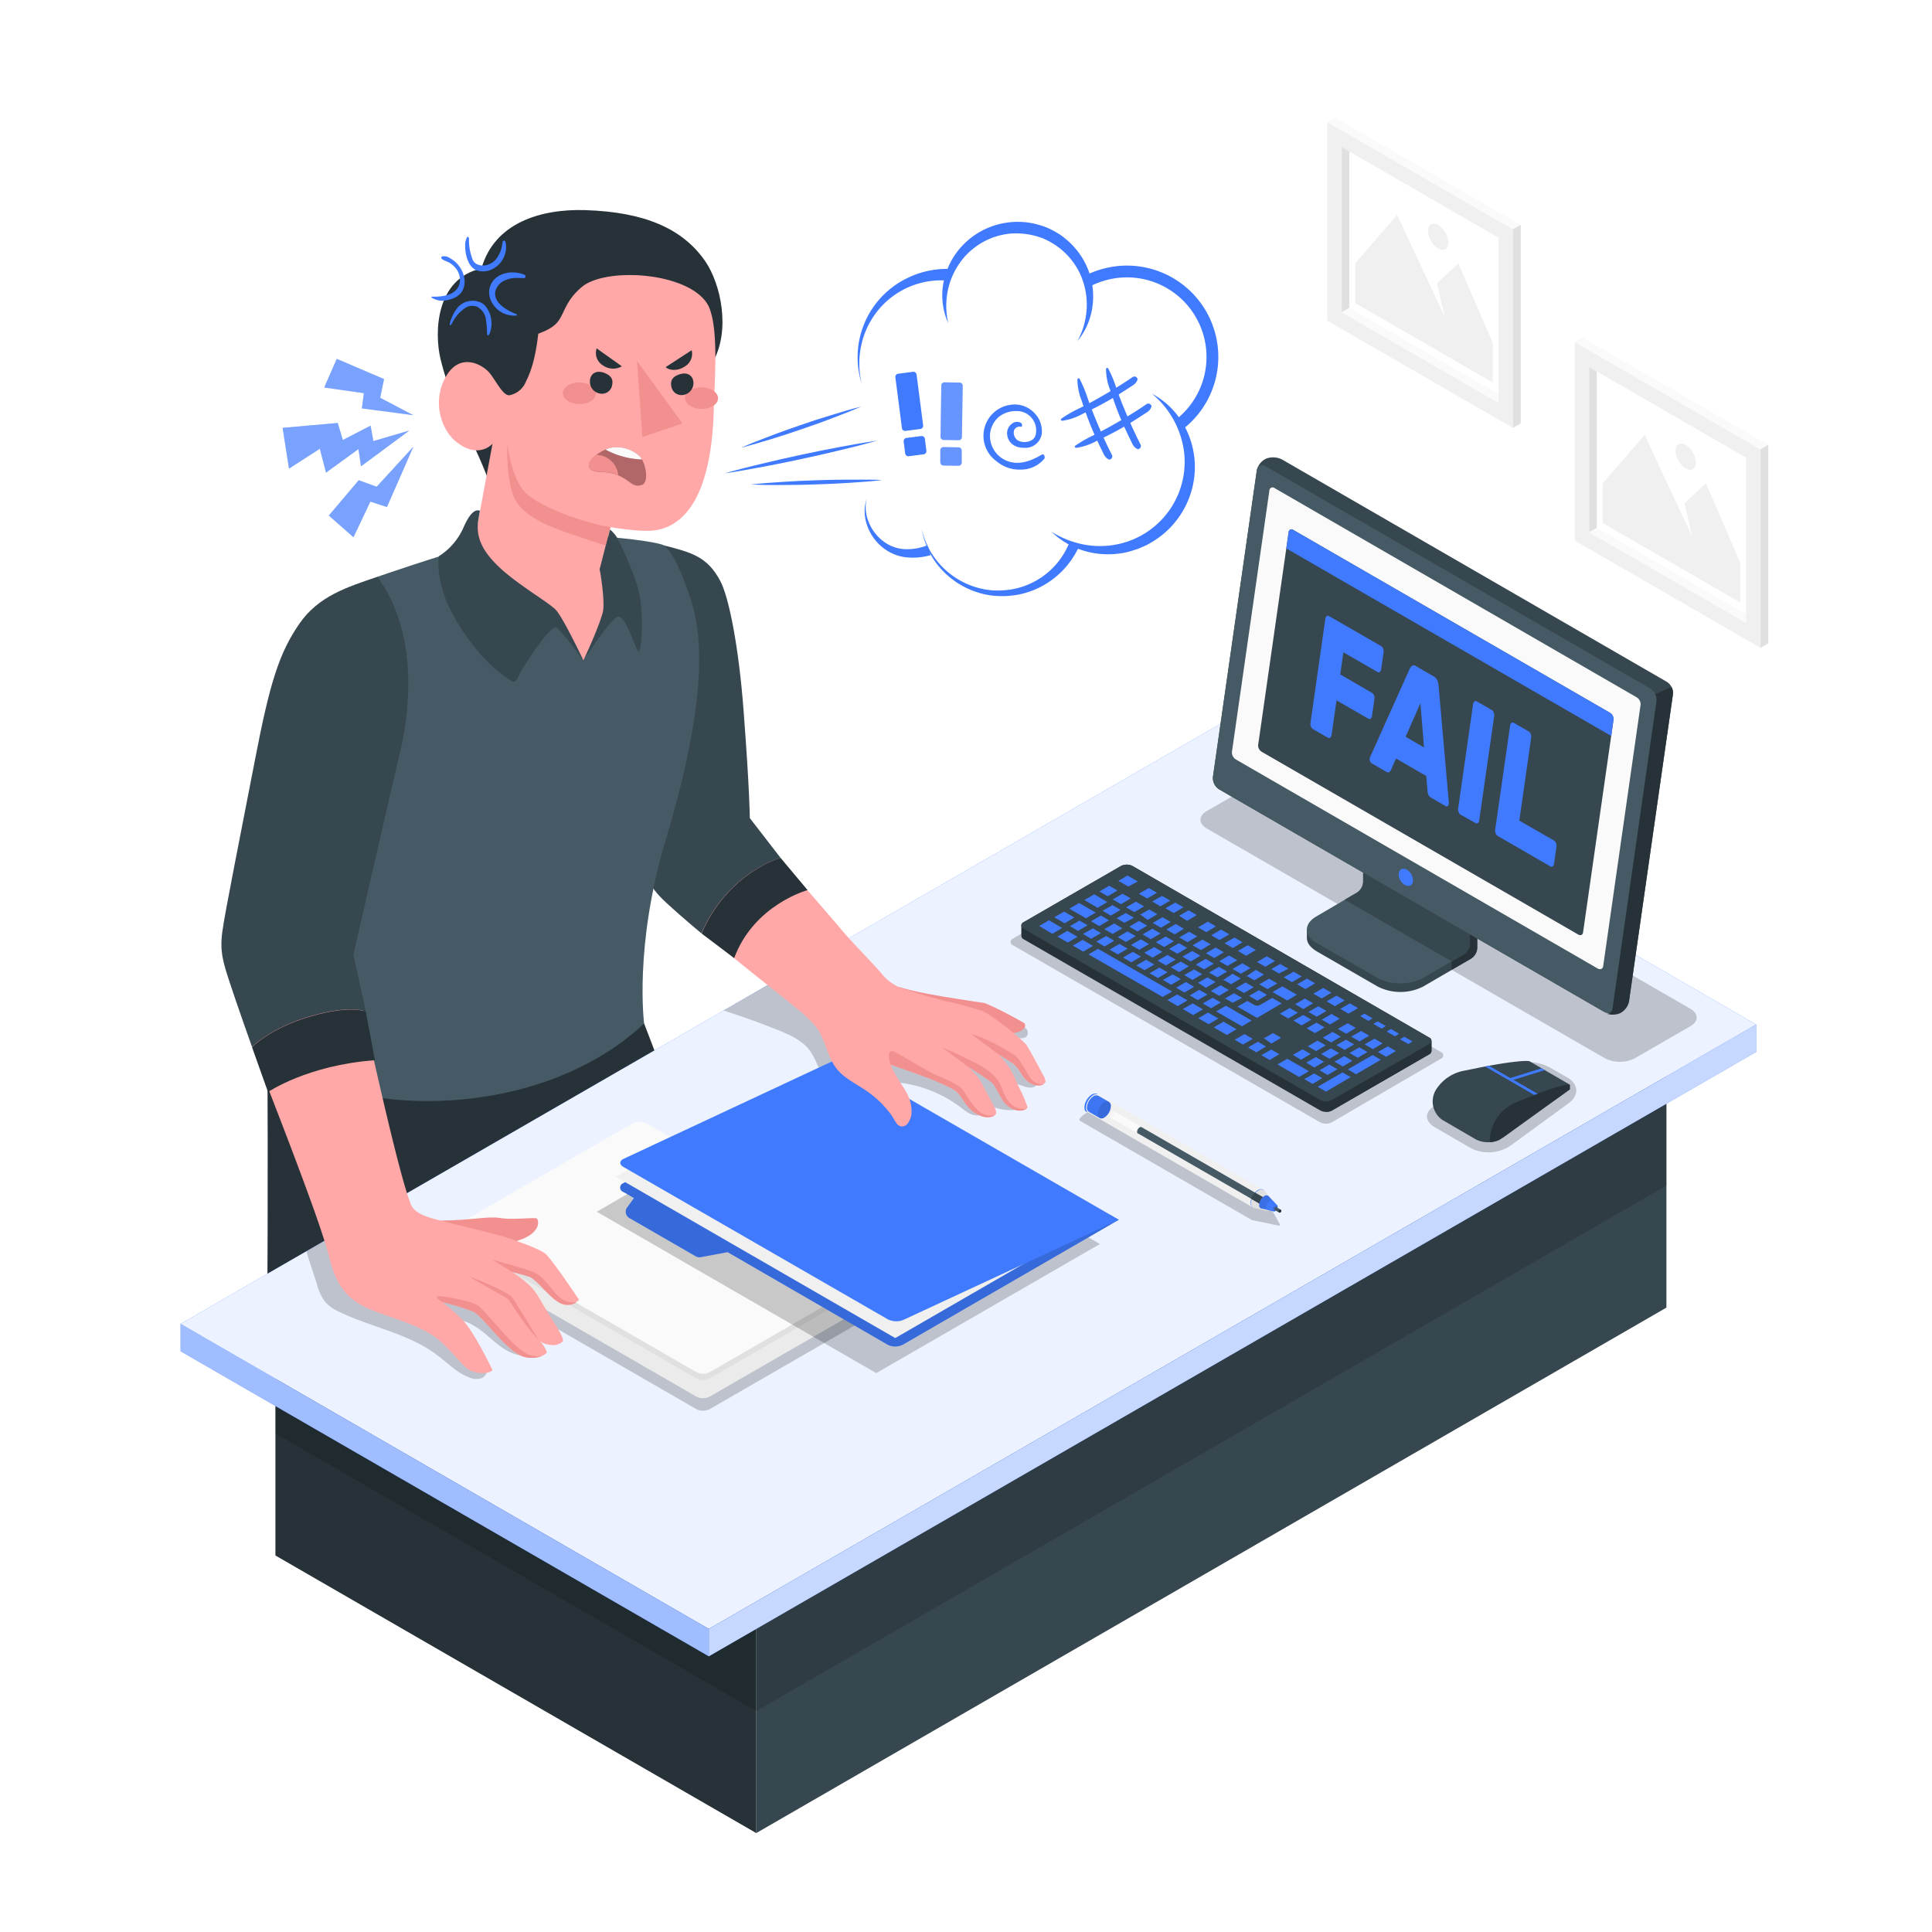 <svg class="animated" id="freepik_stories-feeling-angry" xmlns="http://www.w3.org/2000/svg" viewBox="0 0 500 500" version="1.1" xmlns:xlink="http://www.w3.org/1999/xlink" xmlns:svgjs="http://svgjs.com/svgjs"><style>svg#freepik_stories-feeling-angry:not(.animated) .animable {opacity: 0;}svg#freepik_stories-feeling-angry.animated #freepik--Pictures--inject-122 {animation: 1s 1 forwards cubic-bezier(.36,-0.01,.5,1.38) lightSpeedRight;animation-delay: 0s;}svg#freepik_stories-feeling-angry.animated #freepik--Character--inject-122 {animation: 1s 1 forwards cubic-bezier(.36,-0.01,.5,1.38) slideLeft,1.5s Infinite  linear shake;animation-delay: 0s,1s;}svg#freepik_stories-feeling-angry.animated #freepik--Lightnings--inject-122 {animation: 1s 1 forwards cubic-bezier(.36,-0.01,.5,1.38) slideUp,1.5s Infinite  linear heartbeat;animation-delay: 0s,1s;}svg#freepik_stories-feeling-angry.animated #freepik--Device--inject-122 {animation: 1s 1 forwards cubic-bezier(.36,-0.01,.5,1.38) slideRight,1.5s Infinite  linear floating;animation-delay: 0s,1s;}svg#freepik_stories-feeling-angry.animated #freepik--speech-bubble--inject-122 {animation: 1s 1 forwards cubic-bezier(.36,-0.01,.5,1.38) zoomIn,1.5s Infinite  linear heartbeat;animation-delay: 0s,1s;}            @keyframes lightSpeedRight {              from {                transform: translate3d(50%, 0, 0) skewX(-20deg);                opacity: 0;              }              60% {                transform: skewX(10deg);                opacity: 1;              }              80% {                transform: skewX(-2deg);              }              to {                opacity: 1;                transform: translate3d(0, 0, 0);              }            }                    @keyframes slideLeft {                0% {                    opacity: 0;                    transform: translateX(-30px);                }                100% {                    opacity: 1;                    transform: translateX(0);                }            }                    @keyframes shake {                10%, 90% {                    transform: translate3d(-1px, 0, 0);                  }                  20%, 80% {                    transform: translate3d(2px, 0, 0);                  }                  30%, 50%, 70% {                    transform: translate3d(-4px, 0, 0);                  }                  40%, 60% {                    transform: translate3d(4px, 0, 0);                  }            }                    @keyframes slideUp {                0% {                    opacity: 0;                    transform: translateY(30px);                }                100% {                    opacity: 1;                    transform: inherit;                }            }                    @keyframes heartbeat {                0% {                    transform: scale(1);                }                10% {                    transform: scale(1.1);                }                30% {                    transform: scale(1);                }                40% {                    transform: scale(1);                }                50% {                    transform: scale(1.1);                }                60% {                    transform: scale(1);                }                100% {                    transform: scale(1);                }            }                    @keyframes slideRight {                0% {                    opacity: 0;                    transform: translateX(30px);                }                100% {                    opacity: 1;                    transform: translateX(0);                }            }                    @keyframes floating {                0% {                    opacity: 1;                    transform: translateY(0px);                }                50% {                    transform: translateY(-10px);                }                100% {                    opacity: 1;                    transform: translateY(0px);                }            }                    @keyframes zoomIn {                0% {                    opacity: 0;                    transform: scale(0.5);                }                100% {                    opacity: 1;                    transform: scale(1);                }            }        </style><g id="freepik--Pictures--inject-122" class="animable" style="transform-origin: 400.565px 99.05px;"><g id="freepik--Picture--inject-122" class="animable" style="transform-origin: 368.535px 70.595px;"><g id="freepik--Frame--inject-122" class="animable" style="transform-origin: 368.535px 70.595px;"><polygon points="389.81 103.09 387.83 104.27 347.23 80.83 349.21 79.64 389.81 103.09" style="fill: rgb(250, 250, 250); transform-origin: 368.52px 91.955px;" id="ellmxlmapnl9" class="animable"></polygon><polygon points="349.21 79.64 387.83 101.94 387.83 61.5 349.21 39.22 349.21 79.64" style="fill: rgb(255, 255, 255); transform-origin: 368.52px 70.58px;" id="eltfme0jipqy" class="animable"></polygon><path d="M343.5,83l48.06,27.75V59.34L343.5,31.59Zm3.73-44.92,40.6,23.44v42.77l-40.6-23.44Z" style="fill: rgb(240, 240, 240); transform-origin: 367.53px 71.17px;" id="el5qtpsq1kmlj" class="animable"></path><polygon points="347.23 80.83 349.21 79.64 349.21 39.22 347.23 38.06 347.23 80.83" style="fill: rgb(224, 224, 224); transform-origin: 348.22px 59.445px;" id="el92ypvli2nj" class="animable"></polygon><polygon points="343.5 31.59 345.51 30.44 393.57 58.19 391.56 59.34 343.5 31.59" style="fill: rgb(250, 250, 250); transform-origin: 368.535px 44.89px;" id="elqk0zm9pnei" class="animable"></polygon><polygon points="393.57 58.19 391.56 59.34 391.56 110.73 393.57 109.58 393.57 58.19" style="fill: rgb(224, 224, 224); transform-origin: 392.565px 84.46px;" id="el2prohxt0cg" class="animable"></polygon></g><g id="freepik--Land--inject-122" class="animable" style="transform-origin: 368.52px 77.305px;"><polygon points="350.72 78.44 386.32 98.99 386.32 88.72 377.42 68.16 371.88 73.3 373.87 81.91 361.57 55.62 350.72 68.16 350.72 78.44" style="fill: rgb(240, 240, 240); transform-origin: 368.52px 77.305px;" id="elmhun7xneces" class="animable"></polygon><path d="M372.21,58.23a5.83,5.83,0,0,1,2.63,4.56c0,1.68-1.18,2.36-2.63,1.52a5.83,5.83,0,0,1-2.63-4.56C369.58,58.07,370.76,57.39,372.21,58.23Z" style="fill: rgb(240, 240, 240); transform-origin: 372.21px 61.27px;" id="elz4vmlmf54wh" class="animable"></path></g></g><g id="freepik--picture--inject-122" class="animable" style="transform-origin: 432.59px 127.51px;"><g id="freepik--frame--inject-122" class="animable" style="transform-origin: 432.59px 127.51px;"><polygon points="453.86 160.01 451.88 161.19 411.29 137.75 413.26 136.57 453.86 160.01" style="fill: rgb(250, 250, 250); transform-origin: 432.575px 148.88px;" id="elf9vmkxkdzos" class="animable"></polygon><polygon points="413.26 136.57 451.88 158.86 451.88 118.42 413.26 96.14 413.26 136.57" style="fill: rgb(255, 255, 255); transform-origin: 432.57px 127.5px;" id="elendy3fay1d" class="animable"></polygon><path d="M407.55,139.91l48.07,27.75V116.27L407.55,88.52ZM411.29,95l40.59,23.44v42.77l-40.6-23.44Z" style="fill: rgb(240, 240, 240); transform-origin: 431.585px 128.09px;" id="eloz6ki2r188m" class="animable"></path><polygon points="411.29 137.75 413.26 136.57 413.26 96.14 411.29 94.98 411.29 137.75" style="fill: rgb(224, 224, 224); transform-origin: 412.275px 116.365px;" id="eljfeilpc229" class="animable"></polygon><polygon points="407.55 88.52 409.56 87.36 457.63 115.12 455.62 116.27 407.55 88.52" style="fill: rgb(250, 250, 250); transform-origin: 432.59px 101.815px;" id="elv3widh05ud" class="animable"></polygon><polygon points="457.63 115.12 455.62 116.27 455.62 167.66 457.63 166.51 457.63 115.12" style="fill: rgb(224, 224, 224); transform-origin: 456.625px 141.39px;" id="elbymogrh6ql" class="animable"></polygon></g><g id="freepik--land--inject-122" class="animable" style="transform-origin: 432.575px 134.235px;"><polygon points="414.77 135.36 450.38 155.92 450.38 145.64 441.48 125.08 435.93 130.22 437.93 138.84 425.63 112.55 414.77 125.08 414.77 135.36" style="fill: rgb(240, 240, 240); transform-origin: 432.575px 134.235px;" id="elwbwolpge7p" class="animable"></polygon><path d="M436.27,115.16a5.83,5.83,0,0,1,2.63,4.56c0,1.68-1.18,2.36-2.64,1.52a5.83,5.83,0,0,1-2.63-4.56C433.63,115,434.81,114.32,436.27,115.16Z" style="fill: rgb(240, 240, 240); transform-origin: 436.265px 118.2px;" id="elavg6shirq9v" class="animable"></path></g></g></g><g id="freepik--Character--inject-122" class="animable" style="transform-origin: 250.615px 264.377px;"><path id="freepik--Pants--inject-122" d="M69.15,270.77c.3,29.65,0,71.88,0,71.88h127.3L166.7,264.88Z" style="fill: rgb(38, 50, 56); transform-origin: 132.8px 303.765px;" class="animable"></path><g id="freepik--Table--inject-122" class="animable" style="transform-origin: 250.615px 330.305px;"><g id="freepik--table--inject-122" class="animable" style="transform-origin: 250.615px 330.305px;"><polygon points="195.72 407.38 431.27 271.39 431.27 338.41 195.72 474.4 195.72 407.38" style="fill: rgb(55, 71, 79); transform-origin: 313.495px 372.895px;" id="eleft8l2gkrxt" class="animable"></polygon><polygon points="195.72 407.38 71.28 335.53 71.28 402.56 195.72 474.4 195.72 407.38" style="fill: rgb(38, 50, 56); transform-origin: 133.5px 404.965px;" id="elxr4nczcz1gr" class="animable"></polygon><g id="ele98y0qcgqim"><polygon points="195.72 442.82 431.27 306.83 431.27 271.39 195.72 407.38 71.28 335.53 71.28 370.98 195.72 442.82" style="opacity: 0.15; transform-origin: 251.275px 357.105px;" class="animable"></polygon></g><polygon points="46.72 342.62 317.79 186.21 454.51 265.15 183.44 421.56 46.72 342.62" style="fill: rgb(64, 123, 255); transform-origin: 250.615px 303.885px;" id="elnzwx9aoexqa" class="animable"></polygon><g id="elcqjwzw1r3j5"><polygon points="46.72 342.62 317.79 186.21 454.51 265.15 183.44 421.56 46.72 342.62" style="fill: rgb(255, 255, 255); opacity: 0.9; transform-origin: 250.615px 303.885px;" class="animable"></polygon></g><polygon points="183.44 428.65 183.44 421.56 46.72 342.62 46.72 349.71 183.44 428.65" style="fill: rgb(64, 123, 255); transform-origin: 115.08px 385.635px;" id="elrhr7e75ofs8" class="animable"></polygon><g id="elcvhxuzihiy"><polygon points="183.44 428.65 183.44 421.56 46.72 342.62 46.72 349.71 183.44 428.65" style="fill: rgb(255, 255, 255); opacity: 0.5; transform-origin: 115.08px 385.635px;" class="animable"></polygon></g><polygon points="454.51 265.15 454.51 272.24 183.44 428.65 183.44 421.56 454.51 265.15" style="fill: rgb(64, 123, 255); transform-origin: 318.975px 346.9px;" id="elko6rlxouois" class="animable"></polygon><g id="eliggfbaozhw"><polygon points="454.51 265.15 454.51 272.24 183.44 428.65 183.44 421.56 454.51 265.15" style="fill: rgb(255, 255, 255); opacity: 0.7; transform-origin: 318.975px 346.9px;" class="animable"></polygon></g></g><g id="freepik--Shadows--inject-122" class="animable" style="transform-origin: 173.91px 303.315px;"><g id="elotzkw6dbntp"><path d="M201.51,266.65c3.05,1.24,6.21,2.67,8.14,5.34,1.5,2.06,2.1,4.68,3.65,6.71,2.08,2.73,5.51,4,8.44,5.75a24.08,24.08,0,0,1,6.93,6.37,5.62,5.62,0,0,0,1.68,1.78,1.7,1.7,0,0,0,2.22-.32,2.23,2.23,0,0,0,.29-1,16.34,16.34,0,0,0-1.74-9.71c-.2-.38-.41-.86-.15-1.21a1.1,1.1,0,0,1,1-.25,32.83,32.83,0,0,1,16.65,6.47c1.26,1,2.6,2.07,4.19,2.1s3.2-1.79,2.32-3.11a12.9,12.9,0,0,0,8.2,1.62c-1-2.57-1.94-5.11-3-7.64l4.47,1.53a5,5,0,0,0,2.24.38,1.65,1.65,0,0,0,1.48-1.49,2.42,2.42,0,0,0-.47-1.18L262,269.05c1.1-.76,2.95.13,3.76-.93a1.61,1.61,0,0,0-.33-2.05,4.7,4.7,0,0,0-2-1c-6.26-1.79-12.56-3.58-19-4.29-6-.65-12.15-.36-18-1.92-6.74-1.79-12.56-5.9-18.78-9.1l-20.38,11.76Q194.47,263.81,201.51,266.65Z" style="opacity: 0.2; transform-origin: 227.895px 271.318px;" class="animable"></path></g><g id="eljtrd2m9if7"><path d="M82.08,332.51A12.59,12.59,0,0,0,84.21,337,11.12,11.12,0,0,0,88,339.6c8.25,3.94,17.71,5.52,25,11,2.73,2,5.16,4.64,8.36,5.85a4.69,4.69,0,0,0,3,.3,2.24,2.24,0,0,0,1.67-2.28,3.43,3.43,0,0,0-.94-1.66l-9.29-10.92c3.65-1.26,7.44,1.25,10.35,3.78s6.16,5.44,10,5.09a4,4,0,0,0,2.33-.9c1.42-1.29,1.15-3.56.76-5.45-.52-2.52-1-5-1.55-7.56l7.38.86a1.22,1.22,0,0,0,.92-.13,1.16,1.16,0,0,0,.31-1,10,10,0,0,0-2.66-5.42,41.71,41.71,0,0,0-8.22-7.65,6.87,6.87,0,0,0,3.75-1.3,2.73,2.73,0,0,0,1-1.22,2.29,2.29,0,0,0-1-2.52,6,6,0,0,0-2.78-.81c-4.38-.44-8.79.14-13.18.53s-8.88.57-13.12-.62a15.57,15.57,0,0,1-9-6.33L79.3,323.82C80.15,326.74,81.16,329.62,82.08,332.51Z" style="opacity: 0.2; transform-origin: 112.808px 334.055px;" class="animable"></path></g></g><g id="freepik--Sheets--inject-122" class="animable" style="transform-origin: 173.688px 327.69px;"><g id="elu3bii2ef56j"><path d="M117.94,328.73l62.25,35.94a3.86,3.86,0,0,0,3.5,0l45.81-26.44a1.07,1.07,0,0,0,0-2l-62.25-35.94a3.86,3.86,0,0,0-3.5,0l-45.81,26.45A1.06,1.06,0,0,0,117.94,328.73Z" style="opacity: 0.2; transform-origin: 173.717px 332.48px;" class="animable"></path></g><path d="M117.94,325.49l62.25,35.94a3.86,3.86,0,0,0,3.5,0L229.5,335a1.06,1.06,0,0,0,0-2L167.25,297a3.86,3.86,0,0,0-3.5,0l-45.81,26.45A1.06,1.06,0,0,0,117.94,325.49Z" style="fill: rgb(235, 235, 235); transform-origin: 173.688px 329.215px;" id="el9uitn1xx7" class="animable"></path><path d="M163.75,297l-43.5,25.12,59.94,34.6a3.86,3.86,0,0,0,3.5,0l43.5-25.11L167.25,297A3.86,3.86,0,0,0,163.75,297Z" style="fill: rgb(224, 224, 224); transform-origin: 173.72px 326.86px;" id="elx1g75aydoii" class="animable"></path><path d="M117.94,319.16l62.25,35.94a3.86,3.86,0,0,0,3.5,0l45.81-26.45a1.06,1.06,0,0,0,0-2l-62.25-35.94a3.86,3.86,0,0,0-3.5,0l-45.81,26.45A1.06,1.06,0,0,0,117.94,319.16Z" style="fill: rgb(250, 250, 250); transform-origin: 173.72px 322.905px;" id="elfd7k6tfxa4h" class="animable"></path></g><g id="freepik--Folder--inject-122" class="animable" style="transform-origin: 222.005px 314.59px;"><g id="elr9nbfchdfr"><polygon points="212.14 280.08 284.65 321.95 226.78 355.36 154.45 313.6 212.14 280.08" style="opacity: 0.2; transform-origin: 219.55px 317.72px;" class="animable"></polygon></g><path d="M161.33,308.48a1.2,1.2,0,0,1,0-2.28L217,273.82l72.52,41.87L233.66,348a4.36,4.36,0,0,1-3.95,0L188.3,324.05l-6.93,1.3a1.89,1.89,0,0,1-1.3-.21l-17.18-9.91a1.89,1.89,0,0,1-.64-2.67l1.82-2.5Z" style="fill: rgb(64, 123, 255); transform-origin: 225.012px 311.146px;" id="elctmmrotmtp" class="animable"></path><g id="eltjkfwjvdo1a"><path d="M161.33,308.48a1.2,1.2,0,0,1,0-2.28L217,273.82l72.52,41.87L233.66,348a4.36,4.36,0,0,1-3.95,0L188.3,324.05l-6.93,1.3a1.89,1.89,0,0,1-1.3-.21l-17.18-9.91a1.89,1.89,0,0,1-.64-2.67l1.82-2.5Z" style="opacity: 0.15; transform-origin: 225.012px 311.146px;" class="animable"></path></g><polygon points="217.04 273.82 287.1 314.27 231.69 346.29 159.36 304.53 217.04 273.82" style="fill: rgb(240, 240, 240); transform-origin: 223.23px 310.055px;" id="elk2uo0p0kfna" class="animable"></polygon><path d="M289.56,315.69l-55.81,25.92a4.91,4.91,0,0,1-4-.18L161.33,302c-1.09-.63-1.05-1.57.09-2.11l55.62-26Z" style="fill: rgb(64, 123, 255); transform-origin: 225.049px 307.921px;" id="elnw0a37v15fk" class="animable"></path></g><g id="freepik--Pen--inject-122" class="animable" style="transform-origin: 305.489px 300.111px;"><g id="elilungvadoyo"><path d="M279.51,290.07,324,315.76l7,1.43a.22.22,0,0,0,.23-.32l-2.2-4-44.48-25.69C283.17,286.35,278.42,289.45,279.51,290.07Z" style="opacity: 0.2; transform-origin: 305.302px 302.116px;" class="animable"></path></g><g id="freepik--pen--inject-122" class="animable" style="transform-origin: 306.135px 298.44px;"><path d="M284,283.19a.86.86,0,0,1,.21.07l-.4-.23-.07,0h0s-.05,0-.07,0l0,0h-.07l-.11,0h-.12a1.66,1.66,0,0,0-.84.26,4.17,4.17,0,0,0-1.89,3.26,1.73,1.73,0,0,0,.06.47.31.31,0,0,0,0,.08.09.09,0,0,0,0,0l0,.09a1.28,1.28,0,0,0,.16.28l0,.05h0l.05.05.08.08.07,0,0,0,.45.25a.65.65,0,0,1-.21-.16,1.49,1.49,0,0,0,1.09-.22,4.16,4.16,0,0,0,1.88-3.27A1.46,1.46,0,0,0,284,283.19Zm-2.78,4.49h0Z" style="fill: rgb(64, 123, 255); transform-origin: 282.462px 285.465px;" id="el2bzct1m415k" class="animable"></path><path d="M326.86,307.86l-2.65,4.61-.45-.26-42.14-24.32a.65.65,0,0,1-.21-.16,1.5,1.5,0,0,1-.34-1.05,4.19,4.19,0,0,1,1.88-3.27,1.74,1.74,0,0,1,.84-.25.93.93,0,0,1,.24,0,.86.86,0,0,1,.21.07h0Z" style="fill: rgb(240, 240, 240); transform-origin: 303.963px 297.811px;" id="el2pfc4746p1x" class="animable"></path><path d="M325.53,308c1-.6,1.88-.11,1.88,1.09a4.16,4.16,0,0,1-1.88,3.26c-1,.6-1.88.11-1.88-1.09A4.16,4.16,0,0,1,325.53,308Z" style="fill: rgb(64, 123, 255); transform-origin: 325.53px 310.175px;" id="eltw272rtt5vs" class="animable"></path><path d="M329.58,310.79l-.05-.06-2.4-2.64h0l0,0,0,0,0,0h0a1.2,1.2,0,0,0-1.5,0,4.16,4.16,0,0,0-1.88,3.26c0,.7.28,1.15.72,1.29h0a.35.35,0,0,0,.14,0h0l3.48.76a.86.86,0,0,0,.61-.13,2.38,2.38,0,0,0,1.07-1.86A.92.92,0,0,0,329.58,310.79Z" style="fill: rgb(224, 224, 224); transform-origin: 326.761px 310.619px;" id="el1afofr1rzt5" class="animable"></path><path d="M295.43,291.7h0l-.06,0a.48.48,0,0,0-.44.06,1.49,1.49,0,0,0-.67,1.16.54.54,0,0,0,.15.41h0l.09,0,32,18.46,1.88-1.08Z" style="fill: rgb(69, 90, 100); transform-origin: 311.319px 301.731px;" id="el3ekoxbbs7rp" class="animable"></path><path d="M323.81,310.26l2.66,1.53,1.88-1.08-3.59-2.08A4.54,4.54,0,0,0,323.81,310.26Z" style="fill: rgb(55, 71, 79); transform-origin: 326.08px 310.21px;" id="elqsjwuo1uvxc" class="animable"></path><path d="M330.52,312h0l-2.18-2.4-.06-.06a.87.87,0,0,0-1.08,0,3,3,0,0,0-1.33,2.31.86.86,0,0,0,.51.91h0l.09,0,3.19.69h0a.51.51,0,0,0,.34-.07,1.36,1.36,0,0,0,.61-1.05A.47.47,0,0,0,330.52,312Z" style="fill: rgb(64, 123, 255); transform-origin: 328.237px 311.404px;" id="ell53451fodv7" class="animable"></path><g id="el53bndnoo75"><path d="M330.52,312h0l-2.18-2.4-.06-.06a.87.87,0,0,0-1.08,0,3,3,0,0,0-1.33,2.31.86.86,0,0,0,.51.91h0l.09,0,3.19.69h0a.51.51,0,0,0,.34-.07,1.36,1.36,0,0,0,.61-1.05A.47.47,0,0,0,330.52,312Z" style="opacity: 0.1; transform-origin: 328.237px 311.404px;" class="animable"></path></g><path d="M330.65,312.39a1.36,1.36,0,0,1-.61,1.05.51.51,0,0,1-.34.07h0l-1.61-.35c-.25-.05-.42-.29-.42-.68a2.15,2.15,0,0,1,1-1.68.61.61,0,0,1,.77,0l.05,0,1.08,1.19h0A.47.47,0,0,1,330.65,312.39Z" style="fill: rgb(64, 123, 255); transform-origin: 329.167px 312.089px;" id="elt59ofz8fra" class="animable"></path><g id="el9onj69szv2f"><path d="M330,312c.33-.19.61,0,.61.35a1.36,1.36,0,0,1-.61,1.05.37.37,0,0,1-.61-.35A1.35,1.35,0,0,1,330,312Z" style="opacity: 0.1; transform-origin: 329.996px 312.71px;" class="animable"></path></g><path d="M288.3,287.59a.45.45,0,0,0-.47,0,1.49,1.49,0,0,0-.67,1.16.47.47,0,0,0,.2.43h0l7,4.07a.54.54,0,0,1-.15-.41,1.49,1.49,0,0,1,.67-1.16.48.48,0,0,1,.44-.06Z" style="fill: rgb(250, 250, 250); transform-origin: 291.239px 290.387px;" id="elutu7jo5reic" class="animable"></path><path d="M288.5,288a1.47,1.47,0,0,1-.67,1.15.46.46,0,0,1-.47.05.47.47,0,0,1-.2-.43,1.49,1.49,0,0,1,.67-1.16.45.45,0,0,1,.47,0A.47.47,0,0,1,288.5,288Z" style="fill: rgb(245, 245, 245); transform-origin: 287.829px 288.393px;" id="elepuda3oa8mg" class="animable"></path><path d="M287,285.17h0l0,0h0l-2.78-1.61-.07,0h0a1.23,1.23,0,0,0-1.15.14,3.74,3.74,0,0,0-1.69,2.94,1.19,1.19,0,0,0,.5,1.1h0l2.81,1.62h0a1.21,1.21,0,0,0,1.17-.13,3.75,3.75,0,0,0,1.7-2.94A1.21,1.21,0,0,0,287,285.17Z" style="fill: rgb(64, 123, 255); transform-origin: 284.401px 286.466px;" id="elspdxtx8jwv" class="animable"></path><g id="eljjaso3wk64"><path d="M287,285.17h0l0,0h0l-2.78-1.61-.07,0h0a1.23,1.23,0,0,0-1.15.14,3.74,3.74,0,0,0-1.69,2.94,1.19,1.19,0,0,0,.5,1.1h0l2.81,1.62h0a1.21,1.21,0,0,0,1.17-.13,3.75,3.75,0,0,0,1.7-2.94A1.21,1.21,0,0,0,287,285.17Z" style="opacity: 0.05; transform-origin: 284.401px 286.466px;" class="animable"></path></g><g id="ellkpx4mematg"><path d="M285.77,285.26c.94-.54,1.7-.1,1.7,1a3.75,3.75,0,0,1-1.7,2.94c-.93.54-1.69.1-1.69-1A3.77,3.77,0,0,1,285.77,285.26Z" style="opacity: 0.1; transform-origin: 285.775px 287.23px;" class="animable"></path></g><path d="M331.41,313.05h0l-1.14-.69h0a.22.22,0,0,0-.22,0,.69.69,0,0,0-.31.54.2.2,0,0,0,.09.2h0l1.15.69h0a.37.37,0,0,0,.21.06.45.45,0,0,0,.44-.45A.44.44,0,0,0,331.41,313.05Z" style="fill: rgb(69, 90, 100); transform-origin: 330.684px 313.09px;" id="ell6lumm8fkf" class="animable"></path><path d="M331.48,313.1h0l-.06-.05h0a.23.23,0,0,0-.2,0,.67.67,0,0,0-.31.53.23.23,0,0,0,.09.2H331a.32.32,0,0,0,.14,0,.45.45,0,0,0,.44-.45A.43.43,0,0,0,331.48,313.1Z" style="fill: rgb(38, 50, 56); transform-origin: 331.245px 313.407px;" id="el46yk9yqu75f" class="animable"></path></g></g></g><g id="freepik--character--inject-122" class="animable" style="transform-origin: 163.951px 204.868px;"><path d="M232.53,255.38c5.67,1.89,17.54,3.43,22.37,4.24,3.08,1.2,8.18,4,9.93,5s-1.31,3.76-5.15,2.41-19-4.41-19-4.41Z" style="fill: rgb(242, 143, 143); transform-origin: 248.933px 261.387px;" id="el5l8hhiztg8h" class="animable"></path><path d="M270.1,278.45c-1.45-2.64-2.87-5.41-4.37-7.91-.62-1-6.56-5.87-9.43-7.72a12.66,12.66,0,0,0-2.22-1.23,81.27,81.27,0,0,0-9.28-2.48c-3.37-.89-6.73-1.83-10-2.91a12.1,12.1,0,0,1-6.77-4.4c-3.17-3.56-7-7.38-10.1-11-5-6-21-24.08-24.21-28L170.32,224.6c0,2.5,0,6.78,6.6,12.43,15.39,13.18,22.88,18.64,30.88,25.28,6.8,5.64,6.57,8.28,10.33,9.86a36,36,0,0,0,7.44,2,33.12,33.12,0,0,1,3.37.83c1.12.33,8,2.78,8.92,3.13a70,70,0,0,1,8.34,3.5,6.7,6.7,0,0,1,1.11.7,6,6,0,0,1,.87.88c.82.95,1.41,2.11,2.22,3.06a12.8,12.8,0,0,0,1.1,1.11c1.4,1.2,3.41,2.18,5.28,1.57.64-.21,1.15-.53,1-1.28a5.87,5.87,0,0,0-.74-1.73c-.79-1.55-1.29-2.45-2.49-4.65a16.88,16.88,0,0,0-1.61-2.73c-1.15-1.13-1.41-1.52-2.37-2.48,1,.5,5.94,3.83,6.26,4.17.61.66,1.78,3.07,2.52,4.2a5.93,5.93,0,0,0,3.59,2.82c2.24.4,3-.58,3-.7a32.65,32.65,0,0,0-2.23-5.17c-.83-1.89-1.54-3.51-2.18-4.63a22.34,22.34,0,0,0-3.2-3.89c.93.48,3.59,2.19,3.93,2.45a8.57,8.57,0,0,1,1.48,1.71c1,1.55,1.69,2.67,3.08,3.37a3.66,3.66,0,0,0,2.83.37,1.84,1.84,0,0,0,.95-.78A3.78,3.78,0,0,0,270.1,278.45Z" style="fill: rgb(255, 168, 167); transform-origin: 220.46px 250.968px;" id="eltml71m7uu1" class="animable"></path><path d="M171.83,141.15c7.13,1.83,11.23,2.87,14.6,9.24,2.23,4.22,4.77,17.09,6,33.41,1.61,21,1.62,27.92,1.62,27.92L202,222s-13.7,3.78-20.46,19.55c0,0-4.53-3.68-9.27-8.08s-5.67-7.31-7.19-16.47c-1.88-11.33-3.07-43.35-3.07-43.35Z" style="fill: rgb(55, 71, 79); transform-origin: 182.005px 191.35px;" id="elv4kleiummv" class="animable"></path><path d="M181.57,241.59C188.33,225.82,202,222,202,222l7,8.36s-13.84,3.72-19,17.6Z" style="fill: rgb(38, 50, 56); transform-origin: 195.285px 234.98px;" id="elrb5uodw0ud" class="animable"></path><path d="M208.12,262.58a27.89,27.89,0,0,1,3.32,3.53c2.23,3.14,2.64,7.31,5,10.36,2,2.61,5.16,4,7.88,5.9a26.42,26.42,0,0,1,6.14,5.89c.59.78,1,1.67,1.57,2.45a1.86,1.86,0,0,0,1.24.81,1.89,1.89,0,0,0,1.74-.92,6.39,6.39,0,0,0,.7-1.44,4.57,4.57,0,0,0,.19-1.22c.14-3.31-1.45-5.56-3.17-8.16a23.6,23.6,0,0,1-3.47-8.61" style="fill: rgb(255, 168, 167); transform-origin: 222.014px 277.052px;" id="el4ua3zymwf3" class="animable"></path><path d="M253.7,287.84c-1.86-1.3-3.27-4-4.39-5.63s-4.85-3-7.5-4.22-8.61-5-10.36-5.8-1.57,1.57-.95,3.34h0c2.43.83,6.65,2.34,7.36,2.61a70,70,0,0,1,8.34,3.5,7.23,7.23,0,0,1,1.12.7,6.51,6.51,0,0,1,.86.88c.82.95,1.41,2.11,2.22,3.06a12.8,12.8,0,0,0,1.1,1.11c1.39,1.2,3.41,2.18,5.28,1.57a2.09,2.09,0,0,0,.65-.33A4.81,4.81,0,0,1,253.7,287.84Z" style="fill: rgb(242, 143, 143); transform-origin: 243.746px 280.588px;" id="el0wiq45nro7fn" class="animable"></path><path d="M262,286c-1.94-1.42-2.45-4.12-3.28-5.62s-2-2.75-4.69-4.44a110.83,110.83,0,0,0-10.3-4.9s5.47,4,6.86,5.09c1,.5,5.94,3.83,6.26,4.17.61.66,1.78,3.07,2.52,4.2a5.93,5.93,0,0,0,3.59,2.82,3.4,3.4,0,0,0,2.75-.4h0A4.62,4.62,0,0,1,262,286Z" style="fill: rgb(242, 143, 143); transform-origin: 254.72px 279.245px;" id="elkwn1w6coe9" class="animable"></path><path d="M267.3,279.69c-1.3-1-3.15-5.82-5-6.8-1-.54-5.87-3.83-10.89-5.26,2.54,1.88,5.27,3.9,7,5.26.93.48,3.59,2.19,3.93,2.45a8.57,8.57,0,0,1,1.48,1.71c1,1.55,1.69,2.67,3.08,3.37a3.66,3.66,0,0,0,2.83.37,1.87,1.87,0,0,0,.5-.28C269.85,280.79,268.58,280.69,267.3,279.69Z" style="fill: rgb(242, 143, 143); transform-origin: 260.82px 274.277px;" id="eleojaddjp2fv" class="animable"></path><path d="M123.34,141.15c-9.75,2.61-25.68,8.13-25.68,8.13S85.5,161.5,78.4,185.67c-5,16.89-10.39,54.61-9.25,85.1,14,18.11,68.23,21.64,97.55-5.89,0,0-2.64-20,5.55-47.36,10.31-34.42,10-52,6.47-62.55-2.11-6.24-4.32-11.81-6.89-13.82C170.22,140,142.65,136,123.34,141.15Z" style="fill: rgb(69, 90, 100); transform-origin: 124.97px 211.767px;" id="elxezu2drq3js" class="animable"></path><path d="M113.76,315.89c8.37-.06,12.62-1.2,15.58-.68s8.15-.11,9.55.08c1.05,1.35,0,4-3.86,5.42-4.41,1.61-10.85,3.29-10.85,3.29Z" style="fill: rgb(242, 143, 143); transform-origin: 126.517px 319.537px;" id="elta200d302z" class="animable"></path><path d="M90.81,247.21,103.14,192s6.43-23.62-5.44-40C80.15,157.19,74,161,69.86,182c-2.42,12.33-5.79,24.63-11,56.61-.88,5.41-2.37,5.31,2.53,19.73,1.32,3.88,4.64,14.71,9,25.87,5,12.91,10.45,27.28,13,35.12.75,2.28,1.29,4,1.93,6.48,1.39,5.43,3.33,8.54,6.38,10.78,4.78,3.53,12.15,4.39,19.17,8.32,5.22,2.93,8.62,9,11.17,9.92,3.92,1.37,5.44-.24,5.44-.24s-4.69-9.8-7.76-13A61.51,61.51,0,0,0,114.5,337a60.61,60.61,0,0,1,7.8,2.36c2.66,1.16,7.76,9.11,12.38,11.43,2.9,1.46,7,0,6.81-1a9.84,9.84,0,0,0-2.09-3.1,3.92,3.92,0,0,0,1.83,1.14c1.53.41,3,.52,4.33-.59.68-.59-1.27-3.52-3.72-7.47-3.36-5.45-3-5.89-7.42-9.31-.44-.34-2-1.34-2-1.34s2.37.59,4.36,1.21,5,5.06,7.76,6.66a4.27,4.27,0,0,0,5.31-.6s-7.22-10.89-8.88-12.06-6-2.76-9.66-4-17.64-4.34-20.49-5.34c-4.19-1.47-4.39-3-4.84-4.27C101.9,299.65,90.81,247.21,90.81,247.21Z" style="fill: rgb(255, 168, 167); transform-origin: 103.895px 253.691px;" id="el9r2uod71w9w" class="animable"></path><path d="M132.47,347.28c-2.51-2.44-7.43-8.53-8.83-9.44s-5.63-1.86-9-2.31-.12,1.48-.12,1.48a60.61,60.61,0,0,1,7.8,2.36c2.66,1.16,7.76,9.11,12.38,11.43a7.3,7.3,0,0,0,5.69.08C136.89,351.46,135,349.72,132.47,347.28Z" style="fill: rgb(242, 143, 143); transform-origin: 126.75px 343.44px;" id="elpr8zm3qh1m" class="animable"></path><path d="M139.4,346.74a42.49,42.49,0,0,1-4-4.85c-1.24-1.69-2.39-3.46-3.53-5.18l-.21-.3c-.07-.08-.11-.1-.18-.17s-.38-.27-.6-.41c-.43-.27-.88-.52-1.33-.78l-2.72-1.54q-2.74-1.51-5.44-3.15c2,.7,3.93,1.49,5.83,2.38,1,.43,1.9.91,2.84,1.39.47.24.93.5,1.39.78.23.13.47.3.7.46a2.3,2.3,0,0,1,.39.37l.25.34C135.05,339.62,137.15,343.19,139.4,346.74Z" style="fill: rgb(242, 143, 143); transform-origin: 130.395px 338.55px;" id="el06wh2uaipjza" class="animable"></path><path d="M141.72,332.27c-2.1-2.41-2.45-2.68-5.45-3.69s-8.76-2.51-8.76-2.51l5,3.1s2.37.59,4.36,1.21,5,5.06,7.76,6.66a4.23,4.23,0,0,0,4.58,0C145.15,337.38,143.82,334.68,141.72,332.27Z" style="fill: rgb(242, 143, 143); transform-origin: 138.36px 331.892px;" id="elt8sfdy4y55" class="animable"></path><path d="M97.66,149.28c-8,2.72-15.23,5-20.18,12.13-5.27,7.63-7.68,15.48-11.41,34.83s-7.84,39.7-8.54,44.93.29,8.05,1.92,13.09,5.77,16.68,5.77,16.68,4.83-5,15.29-8,14.15-1.15,14.15-1.15l-3.2-14.74s10.34-45.18,12.13-52.65S109.23,164.94,97.66,149.28Z" style="fill: rgb(55, 71, 79); transform-origin: 81.484px 210.11px;" id="elh15it27iwna" class="animable"></path><path d="M94.66,261.81S91,260,80.51,263s-15.29,8-15.29,8l4.14,11.62s10.26-7,27.67-8.23Z" style="fill: rgb(38, 50, 56); transform-origin: 81.125px 271.944px;" id="elo5da0579uwc" class="animable"></path><g id="freepik--Head--inject-122" class="animable" style="transform-origin: 150.138px 112.622px;"><path d="M184.53,93.63c4.6-8.31,2-20.15-2-26-5.79-8.42-15.62-12.75-31-13.25-11.71-.38-23.62,3.36-26.93,15.1C112.81,72.06,112.35,85.91,114,92.9c3.41,14.21,11.4,25.92,13.38,34.86Z" style="fill: rgb(38, 50, 56); transform-origin: 150.138px 91.057px;" id="el70xwwrlia0j" class="animable"></path><path d="M181.45,126c-2.47,6.47-6.78,11-13,11.35-3.72.23-10.47-.92-10.47-.92l-2.81,11c3.71,9.3.67,15.38-4.19,23.46-10.31-17.78-23.52-15.58-29.12-25.9l5.6-30.15s-3.55,4.14-9.37-.48c-4-3.19-6.35-10.64-2.63-17s9.58-2.92,11.29-.78,3.55,6.06,5.18,5.69a5.74,5.74,0,0,0,4.18-3.52c1.36-2.68,2.49-6.19,3.19-12.37,1.8-.71,3.86-1.53,5.16-3.25,1.67-2.2,1.94-5.36,6.13-8.87,6.37-5.32,28.4-3.8,32.81,5,2.65,5.89,1.53,18.9,1.34,26.44C184.53,113.83,183.52,120.58,181.45,126Z" style="fill: rgb(255, 168, 167); transform-origin: 149.366px 121.036px;" id="eld0p0gjyhbpm" class="animable"></path><path d="M158.3,115.84c-2.57.43-6.73,3.42-5.76,5.2s3.92.5,7.32,1.93,3.92,3.37,6.29,2.52c1.91-.69,1-5.86-.7-7.52A8.85,8.85,0,0,0,158.3,115.84Z" style="fill: rgb(177, 102, 104); transform-origin: 159.807px 120.722px;" id="elhbdff3k4n8g" class="animable"></path><path d="M166.13,118.9a3.79,3.79,0,0,0-.68-.93,8.85,8.85,0,0,0-7.15-2.13,7.11,7.11,0,0,0-1.6.5A21.43,21.43,0,0,0,166.13,118.9Z" style="fill: rgb(250, 250, 250); transform-origin: 161.415px 117.323px;" id="elviuw7knps3" class="animable"></path><path d="M160,123a5.85,5.85,0,0,0-5.69-5.3c-1.38,1.07-2.32,2.35-1.8,3.3,1,1.77,3.92.5,7.32,1.93Z" style="fill: rgb(242, 143, 143); transform-origin: 156.182px 120.35px;" id="elpsosiwust1b" class="animable"></path><path d="M154.19,101.85c0,1.55-2,2.77-4.32,2.73s-4.24-1.33-4.21-2.88,2-2.76,4.31-2.72S154.22,100.31,154.19,101.85Z" style="fill: rgb(242, 143, 143); transform-origin: 149.925px 101.78px;" id="el52urz2nwpw4" class="animable"></path><path d="M185.83,103.1c0,1.55-2,2.77-4.32,2.73s-4.24-1.33-4.21-2.88,2-2.77,4.31-2.72S185.86,101.56,185.83,103.1Z" style="fill: rgb(242, 143, 143); transform-origin: 181.565px 103.03px;" id="el3j7x9p0r0zn" class="animable"></path><path d="M158,136.41c-6.75-1-19.34-5.45-22.62-9.59s-4.09-12-4.09-12-.39,9.85,2,14.44,9.33,7.15,13.54,8.63,9.94,3.3,9.94,3.3Z" style="fill: rgb(242, 143, 143); transform-origin: 144.633px 128.005px;" id="elqi8oxxwtnji" class="animable"></path><path d="M158.41,99.73a2.66,2.66,0,0,1-3.14,2.12,3.1,3.1,0,0,1-2.6-3.14c0-2,1.68-3.08,3.88-2.15C158.3,97.31,158.72,98.3,158.41,99.73Z" style="fill: rgb(38, 50, 56); transform-origin: 155.586px 99.062px;" id="elxj9hjsxmekm" class="animable"></path><path d="M154.42,90.16l6.52,4.64a4.56,4.56,0,0,1-4.89-.23A3.73,3.73,0,0,1,154.42,90.16Z" style="fill: rgb(38, 50, 56); transform-origin: 157.581px 92.781px;" id="el0a8rfohg0bfb" class="animable"></path><path d="M173.74,100a2.66,2.66,0,0,0,3,2.23,3.1,3.1,0,0,0,2.72-3c.05-2-1.57-3.14-3.8-2.28C173.93,97.59,173.48,98.57,173.74,100Z" style="fill: rgb(38, 50, 56); transform-origin: 176.566px 99.458px;" id="el5roi4kkisyx" class="animable"></path><path d="M179,90.64,172.29,95c.41.61,2.75,1.32,4.88-.13A3.78,3.78,0,0,0,179,90.64Z" style="fill: rgb(38, 50, 56); transform-origin: 175.702px 93.181px;" id="el784rv1i65br" class="animable"></path><polygon points="164.85 93.42 166.24 113.09 176.61 109.58 164.85 93.42" style="fill: rgb(242, 143, 143); transform-origin: 170.73px 103.255px;" id="elpjj9g4ef1ng" class="animable"></polygon></g><path d="M123.85,134.17c-.77,4.12.38,7.89,5.26,12.53s12.9,9.18,14.76,11.16,7.1,13,7.1,13-5.59-7.62-7-8.44-8.25,9.53-9.53,12.09-1.05,2.56-4.53,0c-6.75-5-13.16-14.88-15-20.63-2.07-6.51-1.34-9.93-1.34-9.93A16.68,16.68,0,0,0,120,136.4c1.7-3.8,3-4.61,4.2-4.23Z" style="fill: rgb(55, 71, 79); transform-origin: 132.208px 154.258px;" id="el6bycxweex19" class="animable"></path><path d="M151,170.83c1.6-3.29,4.31-9.6,5-12.38s-.78-11.08-.78-11.08l2.65-10.32a8.23,8.23,0,0,1,2.25,2.89c1.94,3.9,5.09,11,5.63,15.51.85,7.15,0,12.47-.28,13-.66,1.44-3.15-9-5.49-8.89C158.4,159.65,151,170.83,151,170.83Z" style="fill: rgb(55, 71, 79); transform-origin: 158.559px 153.94px;" id="el0hjn62nqgrvm" class="animable"></path><g id="freepik--angry-sticker--inject-122" class="animable" style="transform-origin: 123.822px 74.042px;"><path d="M118.06,68a7.32,7.32,0,0,0-1.69-1.23,2.5,2.5,0,0,0-2-.39.42.42,0,0,0-.06.61c.61.46,1.35.65,2,1a6.21,6.21,0,0,1,1.47,1.23A4.79,4.79,0,0,1,119,73c-.51,3.35-4.34,3.85-7.1,3.77-.11,0-.25,0-.25.14s0,.1.1.14a5,5,0,0,0,3.33.73c1.39-.18,3.55-.74,4.54-2.45C121,72.91,119.9,69.76,118.06,68Z" style="fill: rgb(64, 123, 255); transform-origin: 115.945px 72.07px;" id="eledka6yy1rq7" class="animable"></path><path d="M130.47,62.25a.33.33,0,0,0-.21.08.86.86,0,0,0-.23.56,8.09,8.09,0,0,1-1.52,4,4.53,4.53,0,0,1-3.72,1.83,3.64,3.64,0,0,1-1.75-.58,2.67,2.67,0,0,1-.87-1.38,13.53,13.53,0,0,1-.79-5c0-.35-.41-.73-.59-.25a8.1,8.1,0,0,0-.34,1.09,6.06,6.06,0,0,0-.06,1.41,10.45,10.45,0,0,0,.32,2.29c.39,1.47,1.11,3,2.6,3.66a5.21,5.21,0,0,0,4-.27,6.23,6.23,0,0,0,2.91-2.76,6.66,6.66,0,0,0,.74-2.65C131,64.05,131,62.25,130.47,62.25Z" style="fill: rgb(64, 123, 255); transform-origin: 125.674px 65.76px;" id="elbiijckt1hr4" class="animable"></path><path d="M135.82,71.16c-2.78-1.24-6.73-.81-8.48,1.91s-.22,6.06,2.2,7.6a6.51,6.51,0,0,0,2.17.87,7,7,0,0,0,1.82.14.3.3,0,0,0,.23-.09c.1-.13-.09-.29-.26-.36-2.24-.86-5.76-2.8-5.33-5.69a4.23,4.23,0,0,1,2.54-3,6.51,6.51,0,0,1,2.17-.57c.94-.08,1.88,0,2.82,0C136,72,136.12,71.29,135.82,71.16Z" style="fill: rgb(64, 123, 255); transform-origin: 131.29px 76.094px;" id="elwrqsftrg499" class="animable"></path><path d="M127.17,84.35A7.09,7.09,0,0,0,126,79.72a3.75,3.75,0,0,0-1.9-1.57,5.19,5.19,0,0,0-5.53,1.29,9.76,9.76,0,0,0-1.69,2.89,6.92,6.92,0,0,0-.33.86,4.1,4.1,0,0,0-.16,1c.28,0,.47-.27.59-.52a10.12,10.12,0,0,1,3.17-3.79,3.76,3.76,0,0,1,1.17-.62,3.53,3.53,0,0,1,2.2.15,4.33,4.33,0,0,1,2.26,3.47c.11.68.17,1.36.22,2a16.41,16.41,0,0,0,.1,1.73.23.23,0,0,0,.19.19c.11,0,.19-.09.25-.18a2.93,2.93,0,0,0,.38-.91A7.24,7.24,0,0,0,127.17,84.35Z" style="fill: rgb(64, 123, 255); transform-origin: 121.796px 82.318px;" id="el88m4o71pgoy" class="animable"></path></g></g></g><g id="freepik--Lightnings--inject-122" class="animable" style="transform-origin: 90.065px 115.955px;"><g id="freepik--Bolt--inject-122" class="animable" style="transform-origin: 90.065px 115.955px;"><polygon points="73.14 110.73 87.41 109.46 88.72 113.87 95.91 110.16 96.63 114.15 105.94 111.42 93.43 120.68 92.77 116.22 84.37 122.32 82.77 116.14 74.79 121.28 73.14 110.73" style="fill: rgb(64, 123, 255); transform-origin: 89.54px 115.89px;" id="ell9fz4hep66b" class="animable"></polygon><g id="eluu2ipoym4q"><polygon points="73.14 110.73 87.41 109.46 88.72 113.87 95.91 110.16 96.63 114.15 105.94 111.42 93.43 120.68 92.77 116.22 84.37 122.32 82.77 116.14 74.79 121.28 73.14 110.73" style="fill: rgb(255, 255, 255); opacity: 0.3; transform-origin: 89.54px 115.89px;" class="animable"></polygon></g><polygon points="99.39 98.11 98.39 102.94 106.98 107.46 93.65 105.69 94.18 101.75 83.9 100.29 87.16 92.87 99.39 98.11" style="fill: rgb(64, 123, 255); transform-origin: 95.44px 100.165px;" id="elzumbobl292h" class="animable"></polygon><g id="elngna5a8c0hl"><polygon points="99.39 98.11 98.39 102.94 106.98 107.46 93.65 105.69 94.18 101.75 83.9 100.29 87.16 92.87 99.39 98.11" style="fill: rgb(255, 255, 255); opacity: 0.3; transform-origin: 95.44px 100.165px;" class="animable"></polygon></g><polygon points="92.84 124.28 97.48 125.97 106.99 115.6 100.14 131.22 95.85 129.82 91.48 139.04 85.1 133.42 92.84 124.28" style="fill: rgb(64, 123, 255); transform-origin: 96.045px 127.32px;" id="elrpkxwzm3knl" class="animable"></polygon><g id="el3xq3d38v4zr"><polygon points="92.84 124.28 97.48 125.97 106.99 115.6 100.14 131.22 95.85 129.82 91.48 139.04 85.1 133.42 92.84 124.28" style="fill: rgb(255, 255, 255); opacity: 0.3; transform-origin: 96.045px 127.32px;" class="animable"></polygon></g></g></g><g id="freepik--Device--inject-122" class="animable" style="transform-origin: 350.323px 208.298px;"><g id="freepik--device--inject-122" class="animable" style="transform-origin: 350.323px 208.298px;"><g id="freepik--Shadow--inject-122"><path d="M423.12,273.86l14.35-8.28c2.16-1.25,2.16-3.27,0-4.51l-103-59.45a8.6,8.6,0,0,0-7.81,0l-14.35,8.28c-2.16,1.25-2.16,3.26,0,4.51l103,59.45A8.6,8.6,0,0,0,423.12,273.86Z" style="opacity: 0.2; transform-origin: 374.89px 237.74px;" class="animable"></path></g><g id="freepik--Keyboard--inject-122" class="animable" style="transform-origin: 317.54px 257.289px;"><g id="freepik--shadow--inject-122"><path d="M372.9,274l-28.25,16.46a3.35,3.35,0,0,1-3,0l-79.48-45.82a.93.93,0,0,1,0-1.75l28.26-16.45a3.33,3.33,0,0,1,3,0l79.48,45.82A.92.92,0,0,1,372.9,274Z" style="opacity: 0.2; transform-origin: 317.54px 258.449px;" class="animable"></path></g><g id="freepik--keyboard--inject-122" class="animable" style="transform-origin: 317.395px 255.76px;"><path d="M264.32,239.51a1.07,1.07,0,0,1,.62-.87l25.16-14.52a3.34,3.34,0,0,1,3,0l76.75,44.38a1.06,1.06,0,0,1,.62.86V272a1.05,1.05,0,0,1-.63.87L344.7,287.4a3.34,3.34,0,0,1-3,0l-76.76-44.31a1.08,1.08,0,0,1-.62-.86Z" style="fill: rgb(38, 50, 56); transform-origin: 317.395px 255.76px;" id="elyagcmxkg3i" class="animable"></path><path d="M344.7,284.69l25.14-14.45a.91.91,0,0,0,0-1.73L293.1,224.13a3.34,3.34,0,0,0-3,0l-25.16,14.52a.92.92,0,0,0,0,1.74l76.76,44.31A3.3,3.3,0,0,0,344.7,284.69Z" style="fill: rgb(55, 71, 79); transform-origin: 317.393px 254.415px;" id="elimq9wqqvpq" class="animable"></path><path d="M343.3,285.05v2.7a3.19,3.19,0,0,0,1.41-.35l25.13-14.52a1,1,0,0,0,.62-.86v-2.65a1.06,1.06,0,0,1-.62.87L344.71,284.7A3.06,3.06,0,0,1,343.3,285.05Z" style="fill: rgb(38, 50, 56); transform-origin: 356.88px 278.56px;" id="elf6nzwenq9qc" class="animable"></path><path d="M269,239.61s0,0,0,0l2.49-1.44,3.38,2-2.51,1.49-3.37-2Zm3.9-2.25s0,0,0,0l2.49-1.44,2.65,1.53-2.51,1.49-2.64-1.53Zm.82,5s0,0,0,0l2.49-1.44,2.65,1.53-2.51,1.48-2.64-1.52Zm3.08-7.23s0,0,0,0l2.48-1.44,4.29,2.48-2.51,1.48-4.28-2.47Zm.09,4.56a0,0,0,0,1,0,0l2.49-1.44,2.11,1.21L279,240.9l-2.1-1.21Zm.82,5,0,0,2.49-1.44,2.65,1.53-2.5,1.49-2.65-1.53Zm2.63-3s0,0,0,0l2.49-1.44,2.1,1.22-2.5,1.48-2.1-1.21Zm.36-8.8a.1.1,0,0,1,0,0l2.49-1.44,3.38,2-2.51,1.49-3.37-2Zm1,14.09a.05.05,0,0,1,0,0l2.48-1.43,19.17,11.06L300.88,258,281.72,247Zm.71-8.59a0,0,0,0,1,0,0l2.49-1.44,2.11,1.22-2.51,1.48-2.1-1.21Zm1.37,5.29s0,0,0,0l2.49-1.44,2.1,1.22-2.5,1.48-2.11-1.21Zm.8-13s0,0,0,0l2.49-1.44,2.11,1.22-2.51,1.49-2.1-1.22Zm.82,5s0,0,0,0l2.49-1.43,2.11,1.21-2.51,1.49-2.1-1.21Zm.46,4.76s0,0,0,0l2.49-1.44,2.1,1.22-2.5,1.48-2.1-1.21Zm1.37,5.29s0,0,0,0l2.48-1.44,2.11,1.22-2.51,1.48-2.1-1.21Zm.8-13s0,0,0,0l2.49-1.44,2.1,1.22-2.5,1.49-2.11-1.22Zm.82,5s0,0,0,0l2.49-1.44,2.11,1.21L291,238.81l-2.1-1.21Zm.46,4.76s0,0,0,0l2.49-1.44,2.1,1.22-2.5,1.49-2.11-1.22Zm0-14.46s0,0,0,0l2.49-1.44,2.65,1.53L292,229.43l-2.64-1.53Zm1.37,19.75a0,0,0,0,1,0,0l2.49-1.44,2.11,1.22-2.51,1.48-2.1-1.21Zm.8-13,0,0,2.49-1.43,2.1,1.21-2.5,1.49-2.11-1.22Zm.82,5s0,0,0,0l2.49-1.44,2.1,1.22-2.5,1.48-2.11-1.21Zm.46,4.76s0,0,0,0l2.48-1.44,2.11,1.22-2.51,1.49-2.1-1.22Zm1.36,5.29a0,0,0,0,1,0,0l2.49-1.44,2.11,1.22-2.51,1.48-2.1-1.21Zm.68-18.57s0,0,0,0l2.49-1.44,2.11,1.22-2.51,1.49-2.1-1.22Zm.12,5.54s0,0,0,0l2.49-1.43,2.11,1.21-2.51,1.49L295,236.6Zm.83,5s0,0,0,0l2.48-1.44,2.11,1.22-2.5,1.48-2.11-1.21Zm.45,4.76,0,0,2.49-1.44,2.11,1.22-2.51,1.49-2.1-1.22Zm1.37,5.29s0,0,0,0l2.49-1.44,2.1,1.22-2.5,1.48-2.1-1.21Zm.68-18.57s0,0,0,0l2.49-1.43,2.11,1.21-2.51,1.49-2.1-1.22Zm.12,5.54a.05.05,0,0,1,0,0l2.49-1.43,2.11,1.21-2.51,1.49-2.1-1.22Zm.83,5a0,0,0,0,1,0,0l2.49-1.44,2.11,1.22-2.51,1.48-2.1-1.21Zm.45,4.76,0,0,2.49-1.44,2.11,1.22-2.51,1.49-2.1-1.22ZM301,253.6s0,0,0,0l2.49-1.44,2.1,1.22-2.5,1.48L301,253.62Zm.68-18.57,0,0,2.49-1.43,2.1,1.21-2.5,1.49-2.11-1.22Zm.12,5.54a.05.05,0,0,1,0,0l2.49-1.43,2.1,1.21L304,241.8l-2.1-1.22Zm.38,18.22s0,0,0,0l2.49-1.43,2.65,1.53-2.51,1.48-2.64-1.53Zm.44-13.25s0,0,0,0l2.49-1.44,2.11,1.22-2.51,1.48-2.1-1.21Zm.46,4.76s0,0,0,0l2.49-1.44,2.1,1.22-2.5,1.49-2.1-1.22Zm1.37,5.29s0,0,0,0l2.48-1.44,2.11,1.22-2.51,1.49-2.1-1.22Zm.68-18.56a.05.05,0,0,1,0,0l2.48-1.43,2.11,1.21-2.5,1.49L305.17,237Zm.12,5.53a.05.05,0,0,1,0,0l2.49-1.43,2.1,1.21-2.5,1.49-2.11-1.21Zm.82,5s0,0,0,0l2.49-1.44,2.11,1.22-2.51,1.48-2.11-1.21Zm.1,13.56a0,0,0,0,1,0,0l2.49-1.44,2.65,1.53-2.5,1.49-2.65-1.53Zm.36-8.79a.05.05,0,0,1,0,0l2.49-1.43,2.1,1.21-2.5,1.49-2.11-1.22Zm1.36,5.28,0,0,2.49-1.44,2.11,1.22L310,258.82l-2.1-1.22Zm.81-13a0,0,0,0,1,0,0l2.49-1.44,2.11,1.21-2.51,1.49-2.1-1.21Zm.82,5s0,0,0,0l2.49-1.44,2.1,1.22-2.5,1.48-2.11-1.21Zm.46,4.77s0,0,0,0l2.49-1.43,2.11,1.21-2.51,1.49L310,254.3Zm.1-14.41v0l2.49-1.44,2.11,1.22-2.51,1.49-2.1-1.22Zm.09,23.52a.05.05,0,0,1,0,0l2.48-1.43,2.66,1.53-2.51,1.48-2.65-1.53Zm1.17-3.83,0,0,2.49-1.44,2.11,1.22-2.51,1.49-2.1-1.22Zm.8-13s0,0,0,0l2.49-1.43,2.11,1.21-2.51,1.49-2.1-1.21Zm.83,5v0l2.49-1.44,2.11,1.22-2.51,1.49-2.1-1.22Zm.45,4.77s0,0,0,0l2.49-1.43,2.11,1.21-2.51,1.49-2.1-1.22Zm.1-14.41,0,0,2.49-1.44,2.11,1.22-2.51,1.49-2.1-1.22Zm.64,23.83s0,0,0,0l2.49-1.44,3.37,1.95-2.5,1.49-3.38-1.95Zm.63-4.13a.05.05,0,0,1,0,0l2.49-1.44,6.64,3.84-2.5,1.49-6.64-3.84Zm.8-13s0,0,0,0l2.49-1.44,2.11,1.22-2.51,1.48-2.1-1.21Zm.82,5,0,0L319,252l2.11,1.22-2.51,1.49-2.1-1.22Zm.46,4.77s0,0,0,0l2.49-1.44,2.11,1.21L319,259.5l-2.1-1.21Zm.1-14.41s0,0,0,0l2.49-1.44,2.11,1.22-2.51,1.49-2.1-1.22Zm2.07,6.66s0,0,0,0l2.49-1.44,2.1,1.22-2.5,1.48-2.1-1.21Zm.56,18.32,0,0,2.49-1.44,2.11,1.22-2.51,1.49-2.1-1.22Zm.26-13.35s0,0,0,0l2.49-1.44,2.1,1.22-2.5,1.49-2.1-1.22Zm.46,4.77s0,0,0,0l2.49-1.44,1.92,1.11a1.63,1.63,0,0,0,1.25,0l3.27-1.89,2.46,1.43-6.4,3.74-5-2.89Zm.1-14.41,0,0,2.49-1.44,2.1,1.22-2.5,1.49-2.11-1.22Zm2.07,6.66s0,0,0,0L325,251l2.11,1.22-2.5,1.48-2.11-1.21Zm.56,18.32,0,0,2.49-1.44,2.1,1.22-2.5,1.49-2.1-1.22Zm.26-13.35,0,0,2.49-1.44,2.1,1.22-2.5,1.49-2.11-1.22Zm2.06-8.77s0,0,0,0l2.48-1.44,2.11,1.22-2.5,1.48-2.11-1.21Zm.57,5.79a0,0,0,0,1,0,0l2.49-1.44,2.11,1.22-2.51,1.48-2.1-1.21Zm.56,18.33a.05.05,0,0,1,0,0l2.49-1.44,2.1,1.22-2.5,1.49-2.11-1.22Zm.45-4.25s0,0,0,0l2.49-1.44,2.1,1.22-2.5,1.49L327,268.6Zm1.87-17.88a0,0,0,0,1,0,0l2.49-1.44,2.11,1.22L331,251.93l-2.1-1.21Zm.56,5.79a0,0,0,0,1,0,0l2.49-1.44,3.74,2.16-2.5,1.49-3.74-2.16Zm1.29,18.74,0,0,2.49-1.44,5.56,3.21-2.51,1.49-5.55-3.21Zm.62-13.14,0,0,2.49-1.44,2.11,1.22-2.51,1.49-2.1-1.22Zm1-9.4,0,0,2.49-1.44,2.11,1.22-2.51,1.49-2.1-1.22ZM334.61,273l0,0,2.49-1.44,2.1,1.22-2.5,1.49L334.61,273Zm.17-8.9,0,0,2.49-1.43,2.11,1.21-2.51,1.49-2.1-1.22Zm.45-4.24s0,0,0,0l2.49-1.44,2.11,1.22-2.51,1.49-2.1-1.22Zm.52-5.16s0,0,0,0l2.49-1.44,2.1,1.22-2.5,1.49-2.1-1.22Zm1.86,24.54a.05.05,0,0,1,0,0l2.49-1.43,2.1,1.21-2.5,1.49-2.11-1.22Zm.45-4.24a.05.05,0,0,1,0,0l2.48-1.43,2.11,1.21-2.5,1.49L338.06,275Zm.17-8.9a.05.05,0,0,1,0,0l2.49-1.43,2.1,1.21-2.5,1.49-2.11-1.22Zm.28,4.65,0,0,2.48-1.44,2.11,1.22-2.5,1.49-2.11-1.22Zm.17-8.9,0,0,2.49-1.43,2.1,1.21-2.5,1.49-2.11-1.22Zm1.28-4.72s0,0,0,0l2.49-1.44,2.11,1.22-2.51,1.49-2.1-1.22Zm1.1,24.1s0,0,0,0l6.39-3.68,2.11,1.21-6.4,3.74-2.11-1.22Zm.45-4.24s0,0,0,0L344,275.5l2.11,1.21-2.51,1.49-2.1-1.22Zm.45-4.24s0,0,0,0l2.49-1.43,2.11,1.21L344.06,274l-2.1-1.22Zm.17-8.9a.05.05,0,0,1,0,0l2.48-1.43,2.11,1.21-2.5,1.49-2.11-1.22Zm.27,4.66a.05.05,0,0,1,0,0l2.49-1.44,2.11,1.22-2.51,1.49-2.1-1.22Zm1-9.39s0,0,0,0l2.49-1.44,2.1,1.22-2.5,1.49-2.11-1.22Zm2,15.62s0,0,0,0l2.49-1.43,2.11,1.21L347.51,276l-2.1-1.22Zm.45-4.24a.05.05,0,0,1,0,0l2.49-1.43,2.11,1.21L348,271.71l-2.1-1.22Zm.45-4.25,0,0,2.49-1.43,2.1,1.21-2.5,1.49-2.1-1.22Zm.56-5.14v0l2.49-1.44,2.11,1.22L349,262.33l-2.1-1.22Zm2,15.62a.05.05,0,0,1,0,0l6.39-3.68,2.1,1.21-6.4,3.74-2.1-1.22Zm.45-4.24s0,0,0,0l2.49-1.44,2.1,1.21-2.5,1.49-2.11-1.22Zm.45-4.24a.05.05,0,0,1,0,0l2.48-1.43,2.11,1.21-2.5,1.49-2.11-1.22Zm2.28-5.3a.05.05,0,0,1,0,0l1.06-.62,2.1,1.22-1.08.66L352,262.94Zm1.17,7.29s0,0,0,0l2.49-1.43,2.11,1.21-2.51,1.49-2.1-1.22Zm2.28-5.3a.05.05,0,0,1,0,0l1.05-.62,2.11,1.22-1.08.66-2.1-1.2Zm1.16,7.29s0,0,0,0l2.49-1.43,2.11,1.21-2.51,1.49-2.1-1.21Zm2.29-5.3a.05.05,0,0,1,0,0l1.05-.62,2.11,1.22-1.08.67-2.1-1.21Zm3.44,2a0,0,0,0,1,0,0l1.06-.63,2.11,1.22-1.08.67-2.1-1.21Z" style="fill: rgb(64, 123, 255); transform-origin: 317.27px 254.545px;" id="el6w8pmwlerw6" class="animable"></path></g></g><g id="freepik--Monitor--inject-122" class="animable" style="transform-origin: 373.435px 190.482px;"><path d="M356.49,255.29l-15.82-9.14c-1.63-1-2.45-2.18-2.45-3.41v-2.2l14.88-8.45a3.47,3.47,0,0,0,1.57-2.73v-19.5l27.63,16v19.51a3.46,3.46,0,0,1-1.57,2.72l-12.44,7.24A13,13,0,0,1,356.49,255.29Z" style="fill: rgb(55, 71, 79); transform-origin: 360.26px 233.293px;" id="elr9d27gfaes" class="animable"></path><path d="M375.67,248.78V251l5.06-2.92a3.48,3.48,0,0,0,1.58-2.73V225.83l-5.27-3c-.11,1.34-.23,2.72-.33,4.06L380.4,229v15.23a3.45,3.45,0,0,1-1.58,2.73Z" style="fill: rgb(38, 50, 56); transform-origin: 378.99px 236.915px;" id="el1utlh2hsrcr" class="animable"></path><path d="M380.4,244.23a3.51,3.51,0,0,1-1.58,2.73l-10.52,6.13a13,13,0,0,1-11.81,0L340.66,244c-3.26-1.88-3.26-4.94,0-6.82L351.19,231a3.48,3.48,0,0,0,1.58-2.73V213l27.63,16Z" style="fill: rgb(69, 90, 100); transform-origin: 359.307px 233.754px;" id="el9k535i68a7t" class="animable"></path><path d="M348,232.84h0l3.2-1.85a3.48,3.48,0,0,0,1.58-2.73V213l27.63,16v15.24a3.51,3.51,0,0,1-1.58,2.73l-3.15,1.82Z" style="fill: rgb(55, 71, 79); transform-origin: 364.205px 230.895px;" id="elwqbt4ibpf3p" class="animable"></path><path d="M419.17,262.06a5.19,5.19,0,0,1-4.09-.24c-13.59-7.84-85.93-49.65-99.51-57.5a3.48,3.48,0,0,1-1.67-3.23l11.37-79.41a4.38,4.38,0,0,1,2.43-3,5.18,5.18,0,0,1,4.1.24l99.5,57.49a3.5,3.5,0,0,1,1.67,3.24L421.6,259.05A4.35,4.35,0,0,1,419.17,262.06Z" style="fill: rgb(55, 71, 79); transform-origin: 373.435px 190.369px;" id="elfduj4p2q0hk" class="animable"></path><path d="M415.08,261.82l-99.51-57.5a3.48,3.48,0,0,1-1.67-3.23l11.37-79.42c.17-1.16,1.18-1.59,2.27-1l99.51,57.5a3.5,3.5,0,0,1,1.66,3.23l-11.37,79.42C417.18,262,416.16,262.45,415.08,261.82Z" style="fill: rgb(69, 90, 100); transform-origin: 371.305px 191.256px;" id="el5f4rraocxev" class="animable"></path><path d="M414.9,250.05l9.68-67.64a2.11,2.11,0,0,0-1-1.94l-93.7-54.14a.83.83,0,0,0-1.36.58l-9.69,67.63a2.12,2.12,0,0,0,1,2l93.7,54.14C414.19,251,414.8,250.74,414.9,250.05Z" style="fill: rgb(250, 250, 250); transform-origin: 371.703px 188.476px;" id="elxd3p7sa76nn" class="animable"></path><path d="M334.74,137.17l81.93,47.3a1.92,1.92,0,0,1,.91,1.77l-7.89,55.1c-.09.63-.64.86-1.24.52l-81.93-47.3a1.93,1.93,0,0,1-.91-1.77l7.89-55.1A.75.75,0,0,1,334.74,137.17Z" style="fill: rgb(55, 71, 79); transform-origin: 371.595px 189.502px;" id="elwdpozq6zz1" class="animable"></path><path d="M417.58,186.23a1.91,1.91,0,0,0-.91-1.76l-81.93-47.3a.75.75,0,0,0-1.24.52l-.61,4.24L417,190.47Z" style="fill: rgb(64, 123, 255); transform-origin: 375.237px 163.728px;" id="elbg2j7eg7fo" class="animable"></path><path d="M357.44,167.21a1.22,1.22,0,0,1,.51.66,1.67,1.67,0,0,1,.12.93l-.63,4.44a.93.93,0,0,1-.35.66.52.52,0,0,1-.61,0l-8.81-5.08-.82,5.73,8.22,4.75a1.22,1.22,0,0,1,.51.66,1.67,1.67,0,0,1,.12.93l-.63,4.44a.93.93,0,0,1-.35.66.52.52,0,0,1-.61,0l-8.22-4.74-1.29,9a.93.93,0,0,1-.35.66.51.51,0,0,1-.61,0l-3.86-2.22a1.36,1.36,0,0,1-.51-.66,1.79,1.79,0,0,1-.12-.93L343,160.11a.93.93,0,0,1,.35-.66.54.54,0,0,1,.61,0Z" style="fill: rgb(64, 123, 255); transform-origin: 348.612px 175.183px;" id="elbwpzupjnp5g" class="animable"></path><path d="M371.16,175.13a1.92,1.92,0,0,1,.84,1,4.53,4.53,0,0,1,.29,1.17l2.64,30.09a3,3,0,0,1,0,.7.75.75,0,0,1-.28.54.44.44,0,0,1-.5,0l-3.71-2.15a1.68,1.68,0,0,1-.79-.84,2.73,2.73,0,0,1-.21-.87l-.32-3.95-7.84-4.52-1.32,3a1.05,1.05,0,0,1-.41.51c-.2.14-.5.1-.89-.13L355,197.53a1,1,0,0,1-.42-.53,1.56,1.56,0,0,1-.1-.76,1.89,1.89,0,0,1,.21-.56L364.87,173a1.74,1.74,0,0,1,.56-.68.82.82,0,0,1,1,.06Zm-7.39,15.55,4.77,2.76L367.6,182Z" style="fill: rgb(64, 123, 255); transform-origin: 364.71px 190.443px;" id="elv7cslxrvcrk" class="animable"></path><path d="M378,210.83a1.26,1.26,0,0,1-.51-.66,1.7,1.7,0,0,1-.12-.93l3.87-27.06a.93.93,0,0,1,.35-.66.54.54,0,0,1,.61,0l3.86,2.23a1.27,1.27,0,0,1,.51.66,1.88,1.88,0,0,1,.12.93l-3.88,27a.89.89,0,0,1-.35.66.49.49,0,0,1-.6,0Z" style="fill: rgb(64, 123, 255); transform-origin: 382.027px 197.264px;" id="elk1w7f4a10w" class="animable"></path><path d="M402.18,217.53a1.29,1.29,0,0,1,.51.65,1.93,1.93,0,0,1,.12.94l-.63,4.44a1,1,0,0,1-.35.65.53.53,0,0,1-.61,0l-13.64-7.88a1.24,1.24,0,0,1-.51-.65,1.72,1.72,0,0,1-.12-.94l3.87-27a.93.93,0,0,1,.35-.66.52.52,0,0,1,.61,0l3.86,2.22a1.36,1.36,0,0,1,.51.66,1.9,1.9,0,0,1,.12.93l-3.07,21.49Z" style="fill: rgb(64, 123, 255); transform-origin: 394.877px 205.644px;" id="elccpp95z3nid" class="animable"></path><path d="M364.12,225.1a3.28,3.28,0,0,1,1.56,3c-.15,1.09-1.1,1.5-2.12.91a3.27,3.27,0,0,1-1.57-3C362.15,224.91,363.1,224.51,364.12,225.1Z" style="fill: rgb(64, 123, 255); transform-origin: 363.835px 227.054px;" id="eljfg22cmlfj" class="animable"></path><path d="M432.6,177.82l-4.25,1.8a3.25,3.25,0,0,1,.37,1.82l-10,69.93-1.39,9.71a1.34,1.34,0,0,1-2,1.11,5.2,5.2,0,0,0,3.8.09,4.36,4.36,0,0,0,2.43-3l1.39-9.71,10-69.92A3.08,3.08,0,0,0,432.6,177.82Z" style="fill: rgb(38, 50, 56); transform-origin: 424.151px 220.208px;" id="el1hdzlvwpagu" class="animable"></path></g><g id="freepik--Mouse--inject-122" class="animable" style="transform-origin: 388.618px 286.4px;"><g id="ela3wivt9ossr"><path d="M371.43,291.8l9.2,5.32a10.17,10.17,0,0,0,10.17-.54L406,285.49c2.71-2,2.56-4.93-.34-6.61L401,276.21a12.54,12.54,0,0,0-10.67-.33L371.6,286.05C368.6,287.55,368.52,290.13,371.43,291.8Z" style="opacity: 0.2; transform-origin: 388.618px 286.538px;" class="animable"></path></g><path d="M406.24,280.67l-10.51,8.22L388,295a6.83,6.83,0,0,1-2.47.59,6.74,6.74,0,0,1-3.68-.77L373.58,290h0l-.05,0a5.82,5.82,0,0,1-1.66-8.34c.07-.11.16-.22.24-.33a10.9,10.9,0,0,1,6.63-4.2l4.17-.84c6.76-1.37,12.3-2,13-1.6l10.32,6Z" style="fill: rgb(55, 71, 79); transform-origin: 388.509px 285.09px;" id="el9rqejmehmsh" class="animable"></path><path d="M400.36,285.27l.59-.46-9.27-5.35,8.11-2.51-.82-.48L390.86,279l-5.52-3.19-1,.2Z" style="fill: rgb(64, 123, 255); transform-origin: 392.645px 280.54px;" id="elrz2yu1h84tg" class="animable"></path><path d="M388.88,294.46s0,0,.05,0h0l7.38-5.33,10-7.19v-1.13a.11.11,0,0,0,0-.09l-.07,0c-.74-.25-5.06,1-10.27,3.12l-3.46,1.37a10.81,10.81,0,0,0-2.95,1.75,11,11,0,0,0-4,8.48v.18A6.83,6.83,0,0,0,388,295Z" style="fill: rgb(38, 50, 56); transform-origin: 395.94px 288.154px;" id="eljegxdqwieo" class="animable"></path></g></g></g><g id="freepik--speech-bubble--inject-122" class="animable animator-active" style="transform-origin: 251.415px 105.844px;"><g id="freepik--speech-bubble--inject-122" class="animable" style="transform-origin: 251.415px 105.844px;"><g id="freepik--Bubble--inject-122" class="animable" style="transform-origin: 251.415px 105.844px;"><path d="M194.28,125.39c1.41-.17,2.82-.27,4.24-.4l4.24-.29c2.83-.2,5.66-.31,8.49-.41s5.67-.16,8.5-.16H224c1.42,0,2.83,0,4.25.13-1.41.17-2.82.27-4.24.4l-4.24.3c-2.83.19-5.66.3-8.49.4s-5.67.16-8.5.16h-4.25C197.12,125.47,195.7,125.47,194.28,125.39Z" style="fill: rgb(64, 123, 255); transform-origin: 211.265px 124.825px;" id="eln1uq0717y4e" class="animable"></path><path d="M187.53,122.5c1.62-.48,3.26-.88,4.88-1.32l4.91-1.21c3.27-.8,6.56-1.52,9.85-2.24s6.6-1.38,9.91-2l5-.91c1.67-.26,3.32-.56,5-.8-1.62.48-3.26.88-4.89,1.32l-4.91,1.21c-3.27.8-6.56,1.52-9.85,2.24s-6.59,1.38-9.9,2l-5,.91C190.86,122,189.2,122.26,187.53,122.5Z" style="fill: rgb(64, 123, 255); transform-origin: 207.305px 118.26px;" id="el1nek9ceibd2" class="animable"></path><path d="M191.76,115.88c1.25-.56,2.53-1.06,3.8-1.59l3.83-1.47c2.56-1,5.15-1.88,7.74-2.79s5.19-1.75,7.81-2.54l3.94-1.19c1.32-.36,2.63-.75,4-1.08-1.26.56-2.53,1.06-3.8,1.58l-3.84,1.48c-2.56,1-5.14,1.88-7.73,2.78s-5.19,1.75-7.82,2.55l-3.93,1.18C194.4,115.15,193.09,115.55,191.76,115.88Z" style="fill: rgb(64, 123, 255); transform-origin: 207.32px 110.55px;" id="elpwbl0i8rbm" class="animable"></path><path d="M238.49,136.84a22.58,22.58,0,0,0,2.44,6.07,20.53,20.53,0,0,0,15.84,9.87,21.86,21.86,0,0,0,6.31-.51,19.73,19.73,0,0,0,13.66-11.81l2.47,1.07a22.1,22.1,0,0,1-9.32,10.05,21.7,21.7,0,0,1-6.45,2.33,23.58,23.58,0,0,1-6.81.21,21.44,21.44,0,0,1-12-5.76,20.3,20.3,0,0,1-4-5.29A22.35,22.35,0,0,1,238.49,136.84Z" style="fill: rgb(64, 123, 255); transform-origin: 258.85px 145.557px;" id="ellt37thj01e8" class="animable"></path><path d="M272.13,137.63a24.8,24.8,0,0,0,8.09,3.24,22.41,22.41,0,0,0,8.44.09,21.77,21.77,0,0,0,17.73-24.36,23.44,23.44,0,0,0-8.26-14.7,20.32,20.32,0,0,1,6.82,5.88,21.89,21.89,0,0,1,3.78,8.41,22.16,22.16,0,0,1,0,9.35,22.7,22.7,0,0,1-10.85,14.89l-1,.57c-.35.19-.72.32-1.08.49l-1.08.46c-.36.16-.75.25-1.12.38a19.49,19.49,0,0,1-4.58,1,21.8,21.8,0,0,1-9.16-1A20.79,20.79,0,0,1,272.13,137.63Z" style="fill: rgb(64, 123, 255); transform-origin: 290.679px 122.674px;" id="elzek0822shsr" class="animable"></path><path d="M306.22,111l-1.89-2.4a20.59,20.59,0,0,0-18.41-36,21,21,0,0,0-3.81,1.51l-1.4-2.71a23,23,0,0,1,4.37-1.73A23.64,23.64,0,0,1,306.22,111Z" style="fill: rgb(64, 123, 255); transform-origin: 298.005px 89.868px;" id="eleor5whdtppa" class="animable"></path><path d="M245.53,72.64a21.11,21.11,0,0,0-17.89,7.19A21.53,21.53,0,0,0,223,88.9a22.34,22.34,0,0,0,0,10.38,22.73,22.73,0,0,1,11.87-27.34,23.19,23.19,0,0,1,10.84-2.34Z" style="fill: rgb(64, 123, 255); transform-origin: 233.829px 84.435px;" id="el5au2owhpiei" class="animable"></path><path d="M278.84,88.28a19.77,19.77,0,0,0,2.41-9,19,19,0,0,0-1.9-8.77,18.24,18.24,0,0,0-5.69-6.71,18.67,18.67,0,0,0-3.83-2.14,19.43,19.43,0,0,0-8.63-1.18,18.54,18.54,0,0,0-4.26,1,18.3,18.3,0,0,0-7.27,4.94,19.24,19.24,0,0,0-4.19,7.94,19.83,19.83,0,0,0-.07,9.29,17.67,17.67,0,0,1-1.4-9.56A19.45,19.45,0,0,1,247.83,65a19.69,19.69,0,0,1,13-7.42,20.17,20.17,0,0,1,5.15,0,21.29,21.29,0,0,1,5,1.34,21.52,21.52,0,0,1,2.3,1.16l1.1.66c.36.25.69.52,1,.77a19.53,19.53,0,0,1,6.12,8,19.12,19.12,0,0,1,1.22,9.87A17.75,17.75,0,0,1,278.84,88.28Z" style="fill: rgb(64, 123, 255); transform-origin: 263.382px 72.847px;" id="el01y2pewyyhtc" class="animable"></path><path d="M224.27,129.13a10,10,0,0,0,.64,6.2,11.58,11.58,0,0,0,3.76,4.8,10.09,10.09,0,0,0,5.54,2,14.43,14.43,0,0,0,5.79-1l.86,2.54a16.69,16.69,0,0,1-6.89.49,11.85,11.85,0,0,1-6.15-3,12.47,12.47,0,0,1-3.54-5.61A10.39,10.39,0,0,1,224.27,129.13Z" style="fill: rgb(64, 123, 255); transform-origin: 232.313px 136.724px;" id="elof7jo7ask4" class="animable"></path></g><path d="M233.87,114.27a.8.8,0,0,1,.16-.61.85.85,0,0,1,.55-.32l3.85-.49a.84.84,0,0,1,.93.72l.39,3.08a.77.77,0,0,1-.17.61.81.81,0,0,1-.54.32l-3.85.49a.77.77,0,0,1-.61-.17.81.81,0,0,1-.32-.54Zm-2.15-16.62a.8.8,0,0,1,.17-.61.77.77,0,0,1,.54-.32l3.85-.5a.8.8,0,0,1,.61.17.83.83,0,0,1,.32.55l1.7,13.15a.81.81,0,0,1-.17.61.83.83,0,0,1-.55.32l-3.84.49a.75.75,0,0,1-.61-.17.74.74,0,0,1-.32-.54Z" style="fill: rgb(64, 123, 255); transform-origin: 235.736px 107.146px;" id="ellqid9dthxkk" class="animable"></path><path d="M243.35,116.53a.8.8,0,0,1,.26-.58.78.78,0,0,1,.58-.24l3.88.06a.79.79,0,0,1,.58.25.84.84,0,0,1,.24.59l0,3.11a.79.79,0,0,1-.25.58.84.84,0,0,1-.59.24l-3.88-.06a.82.82,0,0,1-.58-.26.81.81,0,0,1-.24-.59Zm.26-16.76a.83.83,0,0,1,.25-.59.79.79,0,0,1,.59-.23l3.88.06a.81.81,0,0,1,.58.25.82.82,0,0,1,.24.59l-.21,13.26a.81.81,0,0,1-.25.58.78.78,0,0,1-.59.23l-3.88-.06a.79.79,0,0,1-.58-.25.78.78,0,0,1-.23-.59Z" style="fill: rgb(64, 123, 255); transform-origin: 246.25px 109.745px;" id="el4akbd3bgd8h" class="animable"></path><g id="elk5uezw6yeg"><g style="opacity: 0.2; transform-origin: 246.25px 109.745px;" class="animable"><path d="M243.35,116.53a.8.8,0,0,1,.26-.58.78.78,0,0,1,.58-.24l3.88.06a.79.79,0,0,1,.58.25.84.84,0,0,1,.24.59l0,3.11a.79.79,0,0,1-.25.58.84.84,0,0,1-.59.24l-3.88-.06a.82.82,0,0,1-.58-.26.81.81,0,0,1-.24-.59Zm.26-16.76a.83.83,0,0,1,.25-.59.79.79,0,0,1,.59-.23l3.88.06a.81.81,0,0,1,.58.25.82.82,0,0,1,.24.59l-.21,13.26a.81.81,0,0,1-.25.58.78.78,0,0,1-.59.23l-3.88-.06a.79.79,0,0,1-.58-.25.78.78,0,0,1-.23-.59Z" style="fill: rgb(255, 255, 255); transform-origin: 246.25px 109.745px;" id="elgqxriffhdfo" class="animable"></path></g></g><path d="M269.64,117.65c-2.8,1.63-5.89,2.89-9.09,1.6a6.93,6.93,0,0,1-4.34-6.68,6.74,6.74,0,0,1,2.2-4.61,7.14,7.14,0,0,1,4.81-1.58,5,5,0,0,1,4.79,6.23c-.51,1.86-3.24,2.22-4.68,1.32a2.45,2.45,0,0,1-.91-2.5,1.55,1.55,0,0,1,1.75-1c.47.15.38-.72.16-.9a2,2,0,0,0-2.45.14,3.05,3.05,0,0,0-1.25,2.38c0,1.9,1.35,3.9,4.56,3.85a4.29,4.29,0,0,0,4.42-3.62,6.7,6.7,0,0,0-1.95-5.44,7,7,0,0,0-5.88-2.11,8.1,8.1,0,0,0-3.85,14.66,9.15,9.15,0,0,0,6.24,2.14,7.81,7.81,0,0,0,6.11-2.83C270.55,118.29,270.17,117.34,269.64,117.65Z" style="fill: rgb(64, 123, 255); transform-origin: 262.445px 113.109px;" id="el5qvtyz5ghxq" class="animable"></path><path d="M287.75,117.69c-1.6-3.11-3-6.3-4.33-9.53-.65-1.57-1.25-3.16-1.82-4.76a33.27,33.27,0,0,0-2.18-5.31c-.21-.36-.56-.18-.59.18a15.26,15.26,0,0,0,1.11,5.43q.88,2.74,1.92,5.44c.66,1.71,1.41,3.4,2.19,5.07.38.83.78,1.66,1.19,2.49s.7,1.71,1.63,2.14a.48.48,0,0,0,.57,0l.22-.19A.83.83,0,0,0,287.75,117.69Z" style="fill: rgb(64, 123, 255); transform-origin: 283.346px 108.414px;" id="elqd3faq86qnf" class="animable"></path><path d="M295.15,115c-1.59-3.11-3-6.3-4.33-9.53-.65-1.57-1.25-3.16-1.82-4.76a32.37,32.37,0,0,0-2.18-5.31c-.21-.36-.56-.18-.59.19a15.25,15.25,0,0,0,1.11,5.42q.89,2.75,1.92,5.44c.67,1.71,1.41,3.4,2.19,5.07.39.83.78,1.66,1.19,2.49s.71,1.71,1.63,2.14a.48.48,0,0,0,.57,0l.22-.19A.83.83,0,0,0,295.15,115Z" style="fill: rgb(64, 123, 255); transform-origin: 290.746px 105.724px;" id="el7v6tvhs8v8u" class="animable"></path><path d="M296.71,104.6c-2.89,2-5.87,3.77-8.91,5.5-1.48.84-3,1.63-4.49,2.4a33.17,33.17,0,0,0-5,2.83c-.33.25-.1.58.26.56a15.22,15.22,0,0,0,5.24-1.78c1.75-.81,3.46-1.68,5.15-2.59s3.2-1.83,4.76-2.81c.78-.49,1.55-1,2.32-1.5s1.61-.91,1.92-1.88a.49.49,0,0,0-.12-.57l-.2-.18A.83.83,0,0,0,296.71,104.6Z" style="fill: rgb(64, 123, 255); transform-origin: 288.078px 110.169px;" id="elafochpm41ye" class="animable"></path><path d="M293.1,97.6c-2.89,2-5.87,3.77-8.91,5.49q-2.22,1.26-4.49,2.41a31.53,31.53,0,0,0-5,2.83c-.33.25-.1.57.26.56a15.23,15.23,0,0,0,5.24-1.79c1.75-.81,3.46-1.68,5.15-2.59s3.2-1.82,4.76-2.8c.78-.49,1.55-1,2.32-1.5s1.61-.91,1.92-1.89a.47.47,0,0,0-.12-.56l-.2-.19A.85.85,0,0,0,293.1,97.6Z" style="fill: rgb(64, 123, 255); transform-origin: 284.468px 103.168px;" id="elju4qurzkad" class="animable"></path></g></g><defs>     <filter id="active" height="200%">         <feMorphology in="SourceAlpha" result="DILATED" operator="dilate" radius="2"></feMorphology>                <feFlood flood-color="#32DFEC" flood-opacity="1" result="PINK"></feFlood>        <feComposite in="PINK" in2="DILATED" operator="in" result="OUTLINE"></feComposite>        <feMerge>            <feMergeNode in="OUTLINE"></feMergeNode>            <feMergeNode in="SourceGraphic"></feMergeNode>        </feMerge>    </filter>    <filter id="hover" height="200%">        <feMorphology in="SourceAlpha" result="DILATED" operator="dilate" radius="2"></feMorphology>                <feFlood flood-color="#ff0000" flood-opacity="0.5" result="PINK"></feFlood>        <feComposite in="PINK" in2="DILATED" operator="in" result="OUTLINE"></feComposite>        <feMerge>            <feMergeNode in="OUTLINE"></feMergeNode>            <feMergeNode in="SourceGraphic"></feMergeNode>        </feMerge>            <feColorMatrix type="matrix" values="0   0   0   0   0                0   1   0   0   0                0   0   0   0   0                0   0   0   1   0 "></feColorMatrix>    </filter></defs></svg>